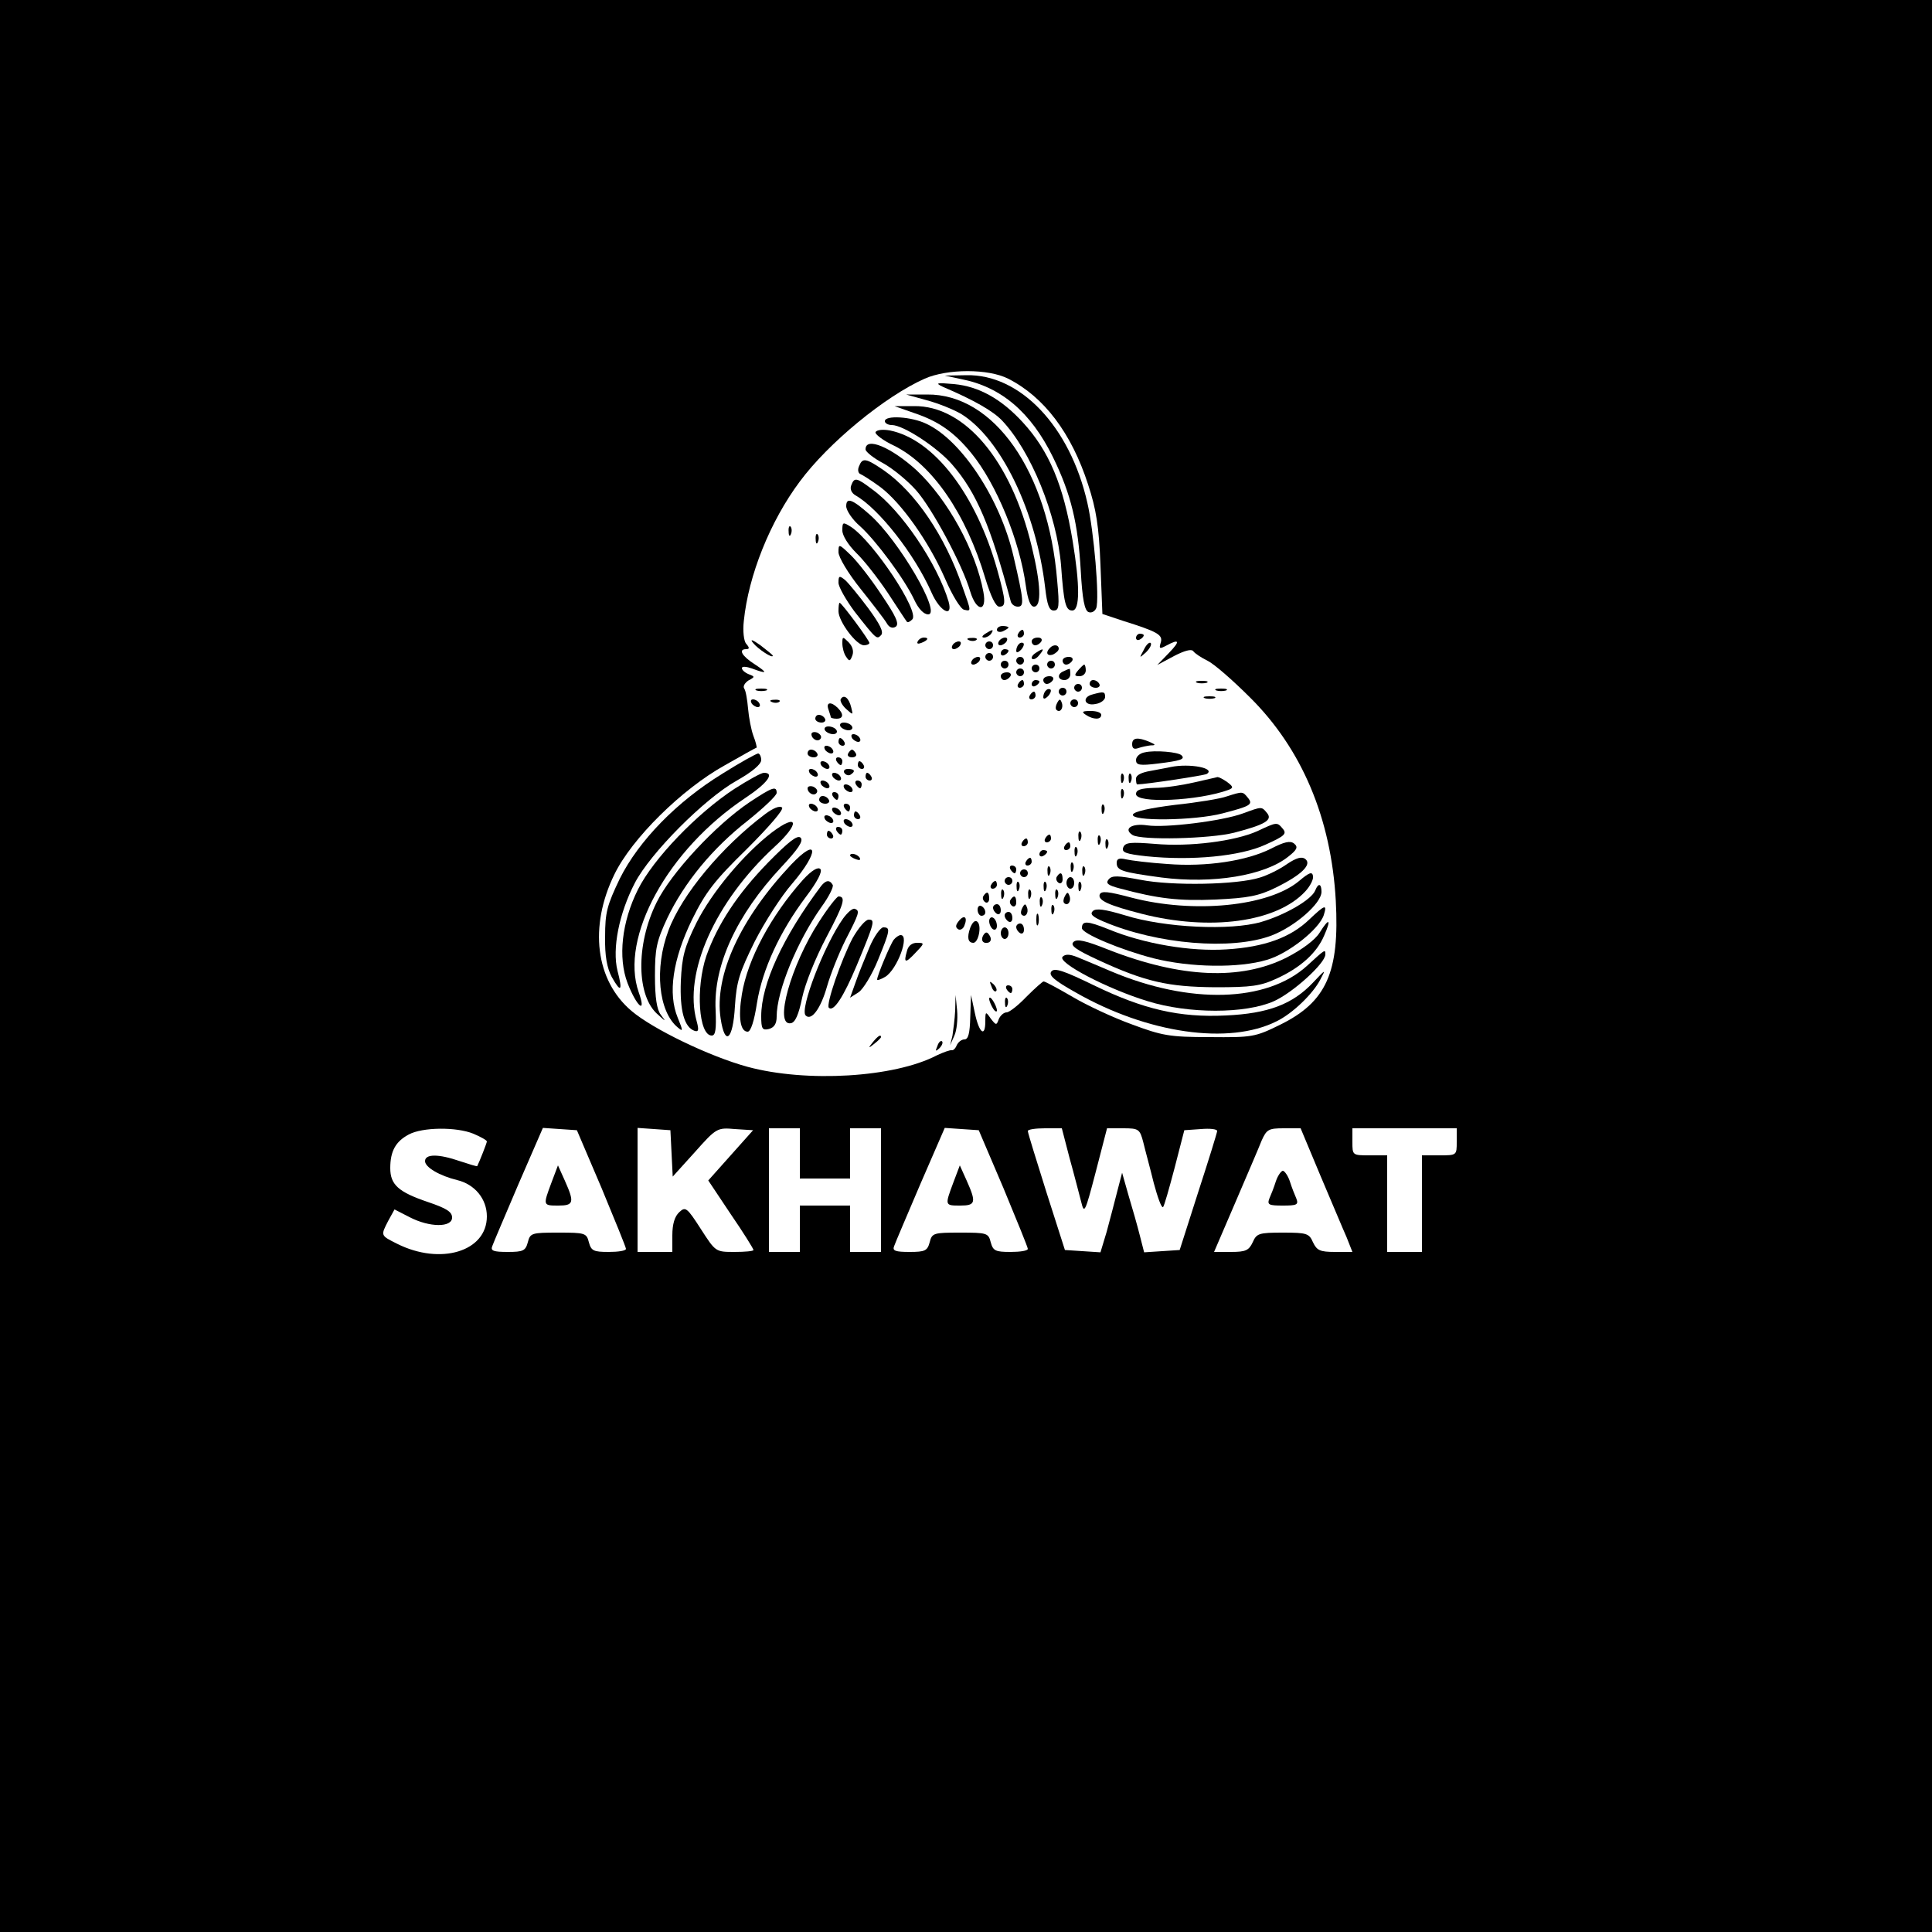 <?xml version="1.0" standalone="no"?>
<!DOCTYPE svg PUBLIC "-//W3C//DTD SVG 20010904//EN"
 "http://www.w3.org/TR/2001/REC-SVG-20010904/DTD/svg10.dtd">
<svg version="1.0" xmlns="http://www.w3.org/2000/svg"
 width="500pt" height="500pt" viewBox="0 0 500 500"
 preserveAspectRatio="xMidYMid meet">

<g transform="translate(0,500) scale(0.1,-0.1)"
fill="#000000" stroke="none">
<path d="M0 2500 l0 -2500 2500 0 2500 0 0 2500 0 2500 -2500 0 -2500 0 0
-2500z m2609 1520 c93 -47 164 -141 207 -274 21 -64 28 -108 32 -208 l5 -127
51 -17 c93 -29 106 -37 100 -57 -5 -16 -3 -17 14 -8 35 19 37 12 7 -19 l-30
-31 43 23 c27 14 45 19 50 13 4 -6 21 -17 37 -25 17 -8 66 -51 110 -95 134
-133 210 -312 222 -526 10 -185 -24 -262 -144 -321 -65 -32 -72 -33 -183 -32
-104 0 -123 4 -201 33 -47 17 -116 49 -153 71 -38 22 -71 40 -75 40 -3 0 -23
-18 -45 -40 -21 -22 -44 -40 -51 -40 -7 0 -16 -8 -20 -17 -6 -17 -7 -17 -21 1
-13 19 -14 19 -14 -7 0 -43 -16 -31 -27 21 l-10 47 -2 -57 c-1 -42 -5 -58 -15
-58 -8 0 -16 -7 -20 -15 -3 -8 -9 -14 -13 -13 -4 1 -21 -5 -38 -13 -111 -58
-338 -71 -490 -30 -99 27 -246 98 -301 145 -93 79 -110 218 -44 353 45 93 175
221 285 282 44 25 81 46 83 46 1 1 -2 15 -8 30 -6 16 -12 48 -14 71 -2 23 -6
47 -10 52 -4 6 2 15 11 21 17 9 17 10 1 16 -10 4 -18 11 -18 16 0 5 12 4 26
-1 40 -15 42 -12 7 11 -33 21 -43 39 -22 39 9 0 9 4 0 14 -6 7 -9 33 -6 59 12
118 68 258 145 361 74 100 220 220 323 266 59 26 165 26 216 0z m-1384 -1954
c19 -8 35 -17 35 -20 0 -4 -19 -52 -25 -64 -1 -1 -21 5 -45 13 -55 19 -90 19
-90 0 0 -16 38 -38 83 -49 46 -11 77 -49 77 -94 0 -91 -120 -127 -232 -71 -44
22 -43 21 -23 60 l16 29 39 -20 c52 -27 110 -27 110 -1 0 15 -15 24 -62 40
-77 26 -98 45 -98 88 0 44 14 69 48 87 35 19 123 20 167 2z m332 -141 c34 -82
63 -153 63 -157 0 -5 -20 -8 -45 -8 -39 0 -45 3 -51 25 -6 24 -10 25 -79 25
-69 0 -73 -1 -79 -25 -6 -22 -12 -25 -52 -25 -37 0 -45 3 -40 15 3 9 34 81 68
161 l63 145 44 -3 44 -3 64 -150z m181 90 l3 -60 57 63 c56 63 58 64 104 60
l47 -3 -58 -65 -58 -65 58 -87 c33 -48 59 -90 59 -93 0 -3 -22 -5 -49 -5 -49
0 -49 0 -87 59 -36 56 -40 59 -56 44 -12 -11 -18 -31 -18 -60 l0 -43 -45 0
-45 0 0 161 0 160 43 -3 42 -3 3 -60z m332 0 l0 -65 65 0 65 0 0 65 0 65 40 0
40 0 0 -160 0 -160 -40 0 -40 0 0 60 0 60 -65 0 -65 0 0 -60 0 -60 -40 0 -40
0 0 160 0 160 40 0 40 0 0 -65z m527 -90 c34 -82 63 -153 63 -157 0 -5 -20 -8
-45 -8 -39 0 -45 3 -51 25 -6 24 -10 25 -79 25 -69 0 -73 -1 -79 -25 -6 -22
-12 -25 -52 -25 -37 0 -45 3 -40 15 3 9 34 81 68 161 l63 145 44 -3 44 -3 64
-150z m171 78 c12 -43 25 -94 30 -113 8 -33 10 -29 38 78 l29 112 42 0 c40 0
43 -2 52 -37 5 -21 18 -68 27 -105 10 -37 20 -65 24 -62 3 3 16 49 30 102 l25
97 43 3 c23 2 42 0 42 -5 0 -4 -22 -75 -49 -158 l-48 -150 -46 -3 -46 -3 -11
43 c-6 24 -19 70 -29 103 l-17 60 -13 -50 c-7 -27 -19 -74 -27 -103 l-16 -53
-46 3 -46 3 -48 150 c-26 83 -48 153 -48 158 0 4 20 7 44 7 l44 0 20 -77z
m649 -45 c29 -68 59 -140 68 -160 l15 -38 -45 0 c-39 0 -47 4 -57 25 -10 23
-16 25 -78 25 -62 0 -68 -2 -78 -25 -10 -21 -18 -25 -56 -25 l-44 0 55 128
c30 70 61 142 68 160 13 29 18 32 57 32 l44 0 51 -122z m353 87 c0 -35 0 -35
-45 -35 l-45 0 0 -125 0 -125 -45 0 -45 0 0 125 0 125 -45 0 c-45 0 -45 0 -45
35 l0 35 135 0 135 0 0 -35z"/>
<path d="M2487 4019 c104 -20 181 -86 238 -202 47 -96 65 -172 72 -294 4 -74
10 -103 20 -107 7 -3 16 1 20 10 9 24 -6 200 -23 273 -45 198 -174 333 -313
330 l-56 -1 42 -9z"/>
<path d="M2440 3999 c82 -35 130 -63 153 -87 75 -79 142 -244 153 -375 7 -99
12 -117 29 -117 20 0 20 65 1 180 -24 145 -61 233 -129 307 -56 61 -114 93
-178 99 -45 4 -50 3 -29 -7z"/>
<path d="M2399 3964 c30 -8 69 -24 88 -35 104 -64 195 -254 218 -451 5 -43 10
-58 22 -58 14 0 15 11 9 77 -23 283 -164 484 -337 482 l-54 0 54 -15z"/>
<path d="M2366 3931 c63 -21 104 -50 148 -104 65 -80 125 -226 141 -344 5 -36
12 -53 21 -53 20 0 18 58 -6 156 -53 222 -173 365 -305 363 l-50 0 51 -18z"/>
<path d="M2290 3910 c0 -5 8 -10 18 -10 30 0 118 -58 156 -102 63 -72 100
-160 152 -355 2 -7 10 -13 18 -13 17 0 16 14 -11 130 -34 148 -134 300 -225
343 -39 19 -108 23 -108 7z"/>
<path d="M2266 3882 c-3 -5 19 -22 49 -36 98 -49 185 -175 235 -343 14 -46 27
-73 36 -73 18 0 18 12 -5 95 -55 196 -164 338 -278 361 -17 3 -33 2 -37 -4z"/>
<path d="M2240 3837 c0 -6 21 -23 46 -36 25 -14 63 -45 85 -70 41 -46 120
-193 140 -262 16 -53 44 -54 34 -1 -20 108 -92 239 -173 315 -65 59 -132 88
-132 54z"/>
<path d="M2223 3793 c-4 -9 -2 -18 4 -20 5 -2 29 -17 52 -34 54 -41 125 -141
167 -237 18 -42 40 -78 49 -80 19 -4 19 -6 -4 59 -45 132 -122 245 -204 302
-47 32 -55 33 -64 10z"/>
<path d="M2203 3744 c-4 -10 1 -20 11 -26 60 -34 153 -152 197 -252 21 -48 56
-67 44 -23 -29 98 -123 237 -197 290 -42 32 -47 32 -55 11z"/>
<path d="M2190 3690 c0 -11 16 -35 36 -52 40 -36 114 -135 140 -190 11 -24 25
-38 36 -38 36 0 -76 192 -151 258 -45 40 -61 46 -61 22z"/>
<path d="M2180 3627 c0 -13 15 -37 36 -58 19 -18 56 -65 82 -104 25 -38 47
-72 49 -74 2 -3 8 0 14 6 20 20 -100 200 -158 239 -22 14 -23 13 -23 -9z"/>
<path d="M2041 3624 c0 -11 3 -14 6 -6 3 7 2 16 -1 19 -3 4 -6 -2 -5 -13z"/>
<path d="M2111 3604 c0 -11 3 -14 6 -6 3 7 2 16 -1 19 -3 4 -6 -2 -5 -13z"/>
<path d="M2170 3571 c0 -13 25 -55 58 -96 31 -39 62 -79 67 -88 6 -11 15 -14
23 -9 10 7 1 27 -37 83 -27 41 -63 87 -80 103 -30 29 -31 29 -31 7z"/>
<path d="M2170 3492 c0 -11 19 -44 41 -74 58 -74 58 -73 69 -62 8 8 -3 29 -33
70 -24 32 -51 65 -60 73 -15 12 -17 11 -17 -7z"/>
<path d="M2170 3418 c0 -26 46 -88 66 -88 7 0 14 3 14 6 0 7 -72 104 -77 104
-2 0 -3 -10 -3 -22z"/>
<path d="M2580 3370 c0 -5 7 -7 15 -4 8 4 15 8 15 10 0 2 -7 4 -15 4 -8 0 -15
-4 -15 -10z"/>
<path d="M2550 3360 c-9 -6 -10 -10 -3 -10 6 0 15 5 18 10 8 12 4 12 -15 0z"/>
<path d="M2635 3360 c-3 -5 -1 -10 4 -10 6 0 11 5 11 10 0 6 -2 10 -4 10 -3 0
-8 -4 -11 -10z"/>
<path d="M2940 3349 c0 -5 5 -7 10 -4 6 3 10 8 10 11 0 2 -4 4 -10 4 -5 0 -10
-5 -10 -11z"/>
<path d="M1949 3336 c13 -16 51 -41 51 -33 0 2 -15 14 -32 27 -21 15 -28 17
-19 6z"/>
<path d="M2180 3335 c0 -11 4 -27 10 -35 8 -12 10 -12 16 4 4 11 0 24 -10 34
-15 15 -16 15 -16 -3z"/>
<path d="M2375 3340 c-3 -6 1 -7 9 -4 18 7 21 14 7 14 -6 0 -13 -4 -16 -10z"/>
<path d="M2508 3343 c7 -3 16 -2 19 1 4 3 -2 6 -13 5 -11 0 -14 -3 -6 -6z"/>
<path d="M2585 3340 c-3 -5 -2 -10 4 -10 5 0 13 5 16 10 3 6 2 10 -4 10 -5 0
-13 -4 -16 -10z"/>
<path d="M2670 3340 c0 -5 4 -10 9 -10 6 0 13 5 16 10 3 6 -1 10 -9 10 -9 0
-16 -4 -16 -10z"/>
<path d="M2465 3330 c-3 -5 -2 -10 4 -10 5 0 13 5 16 10 3 6 2 10 -4 10 -5 0
-13 -4 -16 -10z"/>
<path d="M2550 3330 c0 -5 5 -10 10 -10 6 0 10 5 10 10 0 6 -4 10 -10 10 -5 0
-10 -4 -10 -10z"/>
<path d="M2637 3333 c-4 -3 -7 -11 -7 -17 0 -6 5 -5 12 2 6 6 9 14 7 17 -3 3
-9 2 -12 -2z"/>
<path d="M2960 3318 c-12 -22 -12 -22 6 -6 10 10 15 20 12 24 -4 3 -12 -5 -18
-18z"/>
<path d="M2717 3323 c-12 -12 -7 -22 8 -17 8 4 15 10 15 15 0 11 -14 12 -23 2z"/>
<path d="M2590 3309 c0 -5 5 -7 10 -4 6 3 10 8 10 11 0 2 -4 4 -10 4 -5 0 -10
-5 -10 -11z"/>
<path d="M2680 3310 c-8 -5 -12 -12 -9 -15 4 -3 12 1 19 10 14 17 11 19 -10 5z"/>
<path d="M2550 3300 c0 -5 5 -10 10 -10 6 0 10 5 10 10 0 6 -4 10 -10 10 -5 0
-10 -4 -10 -10z"/>
<path d="M2515 3290 c-3 -5 -2 -10 4 -10 5 0 13 5 16 10 3 6 2 10 -4 10 -5 0
-13 -4 -16 -10z"/>
<path d="M2630 3290 c0 -5 5 -10 10 -10 6 0 10 5 10 10 0 6 -4 10 -10 10 -5 0
-10 -4 -10 -10z"/>
<path d="M2750 3290 c0 -5 4 -10 9 -10 6 0 13 5 16 10 3 6 -1 10 -9 10 -9 0
-16 -4 -16 -10z"/>
<path d="M2590 3280 c0 -5 5 -10 10 -10 6 0 10 5 10 10 0 6 -4 10 -10 10 -5 0
-10 -4 -10 -10z"/>
<path d="M2710 3280 c0 -5 5 -10 10 -10 6 0 10 5 10 10 0 6 -4 10 -10 10 -5 0
-10 -4 -10 -10z"/>
<path d="M2670 3270 c0 -5 5 -10 10 -10 6 0 10 5 10 10 0 6 -4 10 -10 10 -5 0
-10 -4 -10 -10z"/>
<path d="M2790 3265 c-10 -12 -10 -15 4 -15 9 0 16 7 16 15 0 8 -2 15 -4 15
-2 0 -9 -7 -16 -15z"/>
<path d="M2630 3260 c0 -5 5 -10 10 -10 6 0 10 5 10 10 0 6 -4 10 -10 10 -5 0
-10 -4 -10 -10z"/>
<path d="M2753 3263 c-18 -7 -16 -23 2 -23 8 0 15 7 15 15 0 8 -1 15 -2 14 -2
0 -9 -3 -15 -6z"/>
<path d="M2590 3250 c0 -5 4 -10 9 -10 6 0 13 5 16 10 3 6 -1 10 -9 10 -9 0
-16 -4 -16 -10z"/>
<path d="M2700 3240 c0 -5 4 -10 9 -10 6 0 13 5 16 10 3 6 -1 10 -9 10 -9 0
-16 -4 -16 -10z"/>
<path d="M2635 3230 c-3 -5 -1 -10 4 -10 6 0 11 5 11 10 0 6 -2 10 -4 10 -3 0
-8 -4 -11 -10z"/>
<path d="M2670 3229 c0 -5 5 -7 10 -4 6 3 10 8 10 11 0 2 -4 4 -10 4 -5 0 -10
-5 -10 -11z"/>
<path d="M2820 3230 c0 -5 7 -10 16 -10 8 0 12 5 9 10 -3 6 -10 10 -16 10 -5
0 -9 -4 -9 -10z"/>
<path d="M3098 3233 c6 -2 18 -2 25 0 6 3 1 5 -13 5 -14 0 -19 -2 -12 -5z"/>
<path d="M2780 3220 c0 -5 5 -10 10 -10 6 0 10 5 10 10 0 6 -4 10 -10 10 -5 0
-10 -4 -10 -10z"/>
<path d="M1958 3213 c6 -2 18 -2 25 0 6 3 1 5 -13 5 -14 0 -19 -2 -12 -5z"/>
<path d="M2707 3213 c-4 -3 -7 -11 -7 -17 0 -6 5 -5 12 2 6 6 9 14 7 17 -3 3
-9 2 -12 -2z"/>
<path d="M2740 3210 c0 -5 5 -10 10 -10 6 0 10 5 10 10 0 6 -4 10 -10 10 -5 0
-10 -4 -10 -10z"/>
<path d="M3148 3213 c6 -2 18 -2 25 0 6 3 1 5 -13 5 -14 0 -19 -2 -12 -5z"/>
<path d="M2665 3200 c-3 -5 -1 -10 4 -10 6 0 11 5 11 10 0 6 -2 10 -4 10 -3 0
-8 -4 -11 -10z"/>
<path d="M2828 3203 c-29 -7 -22 -31 7 -25 14 2 25 11 25 18 0 14 -3 15 -32 7z"/>
<path d="M2176 3191 c-3 -4 3 -16 14 -26 18 -16 18 -16 13 4 -6 25 -19 35 -27
22z"/>
<path d="M3118 3193 c6 -2 18 -2 25 0 6 3 1 5 -13 5 -14 0 -19 -2 -12 -5z"/>
<path d="M1945 3180 c3 -5 11 -10 16 -10 6 0 7 5 4 10 -3 6 -11 10 -16 10 -6
0 -7 -4 -4 -10z"/>
<path d="M1998 3183 c7 -3 16 -2 19 1 4 3 -2 6 -13 5 -11 0 -14 -3 -6 -6z"/>
<path d="M2736 3181 c-4 -7 -5 -15 -2 -18 9 -9 19 4 14 18 -4 11 -6 11 -12 0z"/>
<path d="M2770 3180 c0 -5 5 -10 10 -10 6 0 10 5 10 10 0 6 -4 10 -10 10 -5 0
-10 -4 -10 -10z"/>
<path d="M2144 3164 c3 -9 6 -18 6 -20 0 -2 7 -4 15 -4 18 0 19 12 3 28 -17
17 -31 15 -24 -4z"/>
<path d="M2810 3150 c20 -13 40 -13 40 0 0 6 -12 10 -27 10 -22 0 -25 -2 -13
-10z"/>
<path d="M2110 3140 c0 -5 7 -10 16 -10 8 0 12 5 9 10 -3 6 -10 10 -16 10 -5
0 -9 -4 -9 -10z"/>
<path d="M2175 3120 c3 -5 13 -10 21 -10 8 0 12 5 9 10 -3 6 -13 10 -21 10 -8
0 -12 -4 -9 -10z"/>
<path d="M2135 3110 c3 -5 13 -10 21 -10 8 0 12 5 9 10 -3 6 -13 10 -21 10 -8
0 -12 -4 -9 -10z"/>
<path d="M2100 3100 c0 -13 18 -22 24 -11 3 5 -1 11 -9 15 -8 3 -15 1 -15 -4z"/>
<path d="M2205 3090 c3 -5 11 -10 16 -10 6 0 7 5 4 10 -3 6 -11 10 -16 10 -6
0 -7 -4 -4 -10z"/>
<path d="M2170 3080 c0 -5 5 -10 11 -10 5 0 7 5 4 10 -3 6 -8 10 -11 10 -2 0
-4 -4 -4 -10z"/>
<path d="M2930 3074 c0 -11 5 -14 16 -10 9 3 23 6 32 7 14 0 13 2 -3 9 -31 13
-45 11 -45 -6z"/>
<path d="M2135 3060 c3 -5 11 -10 16 -10 6 0 7 5 4 10 -3 6 -11 10 -16 10 -6
0 -7 -4 -4 -10z"/>
<path d="M2090 3050 c0 -5 7 -10 16 -10 8 0 12 5 9 10 -3 6 -10 10 -16 10 -5
0 -9 -4 -9 -10z"/>
<path d="M2195 3050 c-3 -5 1 -10 10 -10 9 0 13 5 10 10 -3 6 -8 10 -10 10 -2
0 -7 -4 -10 -10z"/>
<path d="M2963 3053 c-13 -2 -23 -11 -23 -20 0 -13 9 -15 57 -9 57 7 71 11 61
21 -8 9 -70 14 -95 8z"/>
<path d="M1870 2998 c-119 -73 -217 -174 -266 -272 -33 -69 -38 -87 -38 -150
-1 -50 5 -81 17 -104 24 -43 29 -37 15 16 -14 57 4 148 45 227 40 77 180 218
264 265 39 22 63 42 63 53 0 9 -4 17 -8 17 -4 0 -46 -23 -92 -52z"/>
<path d="M2165 3030 c3 -5 8 -10 11 -10 2 0 4 5 4 10 0 6 -5 10 -11 10 -5 0
-7 -4 -4 -10z"/>
<path d="M2125 3020 c3 -5 11 -10 16 -10 6 0 7 5 4 10 -3 6 -11 10 -16 10 -6
0 -7 -4 -4 -10z"/>
<path d="M2220 3020 c0 -5 5 -10 11 -10 5 0 7 5 4 10 -3 6 -8 10 -11 10 -2 0
-4 -4 -4 -10z"/>
<path d="M3030 3015 c-8 -2 -32 -6 -52 -10 -24 -4 -38 -11 -38 -20 0 -8 1 -15
3 -15 21 0 173 23 180 27 24 15 -44 28 -93 18z"/>
<path d="M2095 3000 c3 -5 11 -10 16 -10 6 0 7 5 4 10 -3 6 -11 10 -16 10 -6
0 -7 -4 -4 -10z"/>
<path d="M2185 3000 c4 -6 11 -8 16 -5 14 9 11 15 -7 15 -8 0 -12 -5 -9 -10z"/>
<path d="M1900 2958 c-96 -63 -209 -180 -249 -260 -42 -84 -52 -176 -27 -242
24 -62 50 -83 29 -24 -50 142 76 370 276 503 57 38 77 65 48 65 -7 0 -41 -19
-77 -42z"/>
<path d="M2155 2990 c3 -5 11 -10 16 -10 6 0 7 5 4 10 -3 6 -11 10 -16 10 -6
0 -7 -4 -4 -10z"/>
<path d="M2240 2990 c0 -5 5 -10 11 -10 5 0 7 5 4 10 -3 6 -8 10 -11 10 -2 0
-4 -4 -4 -10z"/>
<path d="M2901 2984 c0 -11 3 -14 6 -6 3 7 2 16 -1 19 -3 4 -6 -2 -5 -13z"/>
<path d="M2921 2984 c0 -11 3 -14 6 -6 3 7 2 16 -1 19 -3 4 -6 -2 -5 -13z"/>
<path d="M3090 2975 c-30 -7 -76 -14 -102 -14 -36 -1 -48 -5 -48 -16 0 -25
161 -18 240 11 12 5 12 8 -4 20 -11 8 -22 13 -25 13 -3 -1 -31 -7 -61 -14z"/>
<path d="M2125 2970 c3 -5 11 -10 16 -10 6 0 7 5 4 10 -3 6 -11 10 -16 10 -6
0 -7 -4 -4 -10z"/>
<path d="M2215 2970 c3 -5 8 -10 11 -10 2 0 4 5 4 10 0 6 -5 10 -11 10 -5 0
-7 -4 -4 -10z"/>
<path d="M2090 2960 c0 -13 18 -22 24 -11 3 5 -1 11 -9 15 -8 3 -15 1 -15 -4z"/>
<path d="M2185 2960 c3 -5 11 -10 16 -10 6 0 7 5 4 10 -3 6 -11 10 -16 10 -6
0 -7 -4 -4 -10z"/>
<path d="M1940 2924 c-88 -59 -204 -184 -241 -260 -54 -109 -52 -243 4 -290
21 -19 21 -19 7 0 -10 13 -15 44 -15 100 0 71 4 90 32 150 44 92 117 181 208
252 41 33 75 65 75 72 0 19 -11 15 -70 -24z"/>
<path d="M2901 2944 c0 -11 3 -14 6 -6 3 7 2 16 -1 19 -3 4 -6 -2 -5 -13z"/>
<path d="M2155 2940 c3 -5 8 -10 11 -10 2 0 4 5 4 10 0 6 -5 10 -11 10 -5 0
-7 -4 -4 -10z"/>
<path d="M3175 2939 c-16 -6 -77 -16 -134 -22 -64 -8 -106 -17 -109 -25 -6
-18 160 -16 232 3 73 19 80 23 65 41 -13 16 -13 16 -54 3z"/>
<path d="M2120 2930 c0 -5 7 -10 16 -10 8 0 12 5 9 10 -3 6 -10 10 -16 10 -5
0 -9 -4 -9 -10z"/>
<path d="M1980 2893 c-112 -84 -216 -209 -250 -301 -37 -98 -26 -210 24 -251
14 -12 14 -9 0 25 -26 63 -13 151 37 254 35 71 58 101 142 183 57 57 96 102
91 107 -6 6 -24 -2 -44 -17z"/>
<path d="M2095 2910 c3 -5 11 -10 16 -10 6 0 7 5 4 10 -3 6 -11 10 -16 10 -6
0 -7 -4 -4 -10z"/>
<path d="M2185 2910 c3 -5 8 -10 11 -10 2 0 4 5 4 10 0 6 -5 10 -11 10 -5 0
-7 -4 -4 -10z"/>
<path d="M2851 2904 c0 -11 3 -14 6 -6 3 7 2 16 -1 19 -3 4 -6 -2 -5 -13z"/>
<path d="M2155 2900 c3 -5 11 -10 16 -10 6 0 7 5 4 10 -3 6 -11 10 -16 10 -6
0 -7 -4 -4 -10z"/>
<path d="M3217 2895 c-54 -20 -202 -38 -248 -31 -40 6 -63 -9 -38 -25 23 -14
200 -10 263 6 81 21 100 33 85 51 -14 17 -13 17 -62 -1z"/>
<path d="M2210 2890 c0 -5 5 -10 11 -10 5 0 7 5 4 10 -3 6 -8 10 -11 10 -2 0
-4 -4 -4 -10z"/>
<path d="M2135 2880 c3 -5 11 -10 16 -10 6 0 7 5 4 10 -3 6 -11 10 -16 10 -6
0 -7 -4 -4 -10z"/>
<path d="M1998 2846 c-73 -56 -156 -155 -196 -235 -31 -63 -37 -87 -40 -150
-3 -77 9 -120 36 -129 10 -3 11 3 5 25 -35 125 48 310 201 451 67 61 63 90 -6
38z"/>
<path d="M2185 2870 c3 -5 11 -10 16 -10 6 0 7 5 4 10 -3 6 -11 10 -16 10 -6
0 -7 -4 -4 -10z"/>
<path d="M3254 2849 c-58 -26 -175 -41 -265 -33 -63 5 -77 4 -82 -9 -5 -13 6
-17 60 -23 117 -12 243 0 308 30 49 22 56 28 45 41 -15 18 -15 18 -66 -6z"/>
<path d="M2165 2850 c3 -5 8 -10 11 -10 2 0 4 5 4 10 0 6 -5 10 -11 10 -5 0
-7 -4 -4 -10z"/>
<path d="M2140 2840 c0 -5 5 -10 11 -10 5 0 7 5 4 10 -3 6 -8 10 -11 10 -2 0
-4 -4 -4 -10z"/>
<path d="M2791 2834 c0 -11 3 -14 6 -6 3 7 2 16 -1 19 -3 4 -6 -2 -5 -13z"/>
<path d="M1988 2768 c-79 -81 -131 -160 -160 -242 -28 -83 -20 -206 14 -206
10 0 12 17 10 66 -6 115 54 246 170 370 44 47 58 68 50 76 -8 8 -31 -10 -84
-64z"/>
<path d="M2705 2830 c-3 -5 -1 -10 4 -10 6 0 11 5 11 10 0 6 -2 10 -4 10 -3 0
-8 -4 -11 -10z"/>
<path d="M2841 2824 c0 -11 3 -14 6 -6 3 7 2 16 -1 19 -3 4 -6 -2 -5 -13z"/>
<path d="M2645 2820 c-3 -5 -1 -10 4 -10 6 0 11 5 11 10 0 6 -2 10 -4 10 -3 0
-8 -4 -11 -10z"/>
<path d="M2861 2814 c0 -11 3 -14 6 -6 3 7 2 16 -1 19 -3 4 -6 -2 -5 -13z"/>
<path d="M3290 2804 c-63 -32 -168 -48 -269 -40 -46 3 -94 9 -107 12 -17 4
-24 2 -24 -9 0 -20 13 -24 116 -38 133 -17 267 5 328 54 23 18 26 25 15 34
-10 8 -26 4 -59 -13z"/>
<path d="M2755 2810 c-3 -5 -1 -10 4 -10 6 0 11 5 11 10 0 6 -2 10 -4 10 -3 0
-8 -4 -11 -10z"/>
<path d="M2781 2794 c0 -11 3 -14 6 -6 3 7 2 16 -1 19 -3 4 -6 -2 -5 -13z"/>
<path d="M2048 2763 c-132 -140 -200 -287 -183 -399 11 -73 32 -56 37 32 4 64
12 88 51 167 26 51 69 118 97 150 70 82 69 124 -2 50z"/>
<path d="M2690 2789 c0 -5 5 -7 10 -4 6 3 10 8 10 11 0 2 -4 4 -10 4 -5 0 -10
-5 -10 -11z"/>
<path d="M2200 2786 c0 -2 7 -7 16 -10 8 -3 12 -2 9 4 -6 10 -25 14 -25 6z"/>
<path d="M3331 2764 c-18 -13 -50 -29 -70 -35 -59 -19 -228 -22 -309 -6 -59
11 -74 12 -83 1 -8 -10 -2 -15 28 -23 100 -27 154 -33 249 -29 84 4 111 9 156
31 67 33 94 60 76 74 -9 7 -23 3 -47 -13z"/>
<path d="M2655 2770 c-3 -5 -1 -10 4 -10 6 0 11 5 11 10 0 6 -2 10 -4 10 -3 0
-8 -4 -11 -10z"/>
<path d="M2771 2754 c0 -11 3 -14 6 -6 3 7 2 16 -1 19 -3 4 -6 -2 -5 -13z"/>
<path d="M2078 2723 c-83 -93 -143 -205 -158 -296 -10 -61 -4 -97 15 -97 8 0
17 28 24 74 14 88 60 186 126 274 31 41 44 67 38 73 -6 6 -22 -3 -45 -28z"/>
<path d="M2615 2750 c3 -5 8 -10 11 -10 2 0 4 5 4 10 0 6 -5 10 -11 10 -5 0
-7 -4 -4 -10z"/>
<path d="M2711 2744 c0 -11 3 -14 6 -6 3 7 2 16 -1 19 -3 4 -6 -2 -5 -13z"/>
<path d="M2801 2744 c0 -11 3 -14 6 -6 3 7 2 16 -1 19 -3 4 -6 -2 -5 -13z"/>
<path d="M2640 2740 c0 -5 5 -10 10 -10 6 0 10 5 10 10 0 6 -4 10 -10 10 -5 0
-10 -4 -10 -10z"/>
<path d="M3362 2720 c-79 -66 -273 -85 -434 -43 -60 16 -78 18 -82 8 -5 -15
23 -28 109 -50 176 -45 349 -22 423 58 13 14 22 32 20 40 -2 12 -10 9 -36 -13z"/>
<path d="M2735 2731 c-3 -5 -1 -12 5 -16 5 -3 10 1 10 9 0 18 -6 21 -15 7z"/>
<path d="M2600 2720 c0 -5 5 -10 10 -10 6 0 10 5 10 10 0 6 -4 10 -10 10 -5 0
-10 -4 -10 -10z"/>
<path d="M2760 2715 c0 -8 5 -15 10 -15 6 0 10 7 10 15 0 8 -4 15 -10 15 -5 0
-10 -7 -10 -15z"/>
<path d="M2125 2707 c-99 -132 -155 -254 -155 -337 0 -33 3 -37 20 -33 14 4
20 14 20 32 0 66 53 195 116 284 19 26 32 52 29 57 -8 14 -18 12 -30 -3z"/>
<path d="M2565 2710 c-3 -5 -1 -10 4 -10 6 0 11 5 11 10 0 6 -2 10 -4 10 -3 0
-8 -4 -11 -10z"/>
<path d="M2631 2704 c0 -11 3 -14 6 -6 3 7 2 16 -1 19 -3 4 -6 -2 -5 -13z"/>
<path d="M2701 2704 c0 -11 3 -14 6 -6 3 7 2 16 -1 19 -3 4 -6 -2 -5 -13z"/>
<path d="M2791 2704 c0 -11 3 -14 6 -6 3 7 2 16 -1 19 -3 4 -6 -2 -5 -13z"/>
<path d="M3404 2696 c-9 -24 -78 -64 -140 -82 -79 -23 -250 -15 -352 17 -53
16 -76 19 -84 11 -8 -8 0 -15 28 -27 139 -59 332 -75 435 -36 60 23 129 83
129 113 0 21 -8 24 -16 4z"/>
<path d="M2591 2684 c0 -11 3 -14 6 -6 3 7 2 16 -1 19 -3 4 -6 -2 -5 -13z"/>
<path d="M2661 2684 c0 -11 3 -14 6 -6 3 7 2 16 -1 19 -3 4 -6 -2 -5 -13z"/>
<path d="M2731 2684 c0 -11 3 -14 6 -6 3 7 2 16 -1 19 -3 4 -6 -2 -5 -13z"/>
<path d="M2545 2681 c-3 -5 -1 -12 5 -16 5 -3 10 1 10 9 0 18 -6 21 -15 7z"/>
<path d="M2756 2681 c-4 -7 -5 -15 -2 -18 9 -9 19 4 14 18 -4 11 -6 11 -12 0z"/>
<path d="M2120 2615 c-73 -112 -118 -272 -73 -263 11 2 20 22 29 66 8 37 34
102 63 157 45 85 51 105 31 105 -4 0 -27 -29 -50 -65z"/>
<path d="M2615 2671 c-3 -5 -1 -12 5 -16 5 -3 10 1 10 9 0 18 -6 21 -15 7z"/>
<path d="M2691 2664 c0 -11 3 -14 6 -6 3 7 2 16 -1 19 -3 4 -6 -2 -5 -13z"/>
<path d="M2530 2646 c0 -9 5 -16 10 -16 6 0 10 4 10 9 0 6 -4 13 -10 16 -5 3
-10 -1 -10 -9z"/>
<path d="M2570 2651 c0 -6 5 -13 10 -16 6 -3 10 1 10 9 0 9 -4 16 -10 16 -5 0
-10 -4 -10 -9z"/>
<path d="M2646 2651 c-4 -7 -5 -15 -2 -18 9 -9 19 4 14 18 -4 11 -6 11 -12 0z"/>
<path d="M2721 2644 c0 -11 3 -14 6 -6 3 7 2 16 -1 19 -3 4 -6 -2 -5 -13z"/>
<path d="M3388 2620 c-48 -46 -115 -71 -214 -77 -92 -6 -213 14 -305 52 -55
22 -69 23 -69 3 0 -14 100 -56 185 -78 95 -24 221 -26 294 -4 55 16 135 79
147 116 9 29 3 27 -38 -12z"/>
<path d="M2182 2623 c-49 -69 -113 -235 -97 -251 15 -15 39 18 55 74 9 32 31
87 48 121 36 70 38 76 24 81 -6 2 -19 -10 -30 -25z"/>
<path d="M2600 2631 c0 -6 5 -13 10 -16 6 -3 10 1 10 9 0 9 -4 16 -10 16 -5 0
-10 -4 -10 -9z"/>
<path d="M2682 2620 c0 -14 2 -19 5 -12 2 6 2 18 0 25 -3 6 -5 1 -5 -13z"/>
<path d="M2481 2616 c-8 -10 -9 -16 -1 -21 5 -3 13 1 16 10 9 22 -1 29 -15 11z"/>
<path d="M2560 2616 c0 -8 5 -18 10 -21 6 -3 10 1 10 9 0 8 -4 18 -10 21 -5 3
-10 -1 -10 -9z"/>
<path d="M2207 2573 c-30 -57 -70 -173 -62 -181 12 -12 38 28 72 109 47 113
48 119 31 119 -8 0 -26 -21 -41 -47z"/>
<path d="M2511 2599 c-9 -25 -6 -39 8 -39 13 0 22 43 11 54 -6 6 -13 0 -19
-15z"/>
<path d="M3415 2586 c-12 -19 -46 -44 -85 -64 -119 -60 -274 -53 -461 20 -60
24 -82 29 -91 20 -9 -9 7 -20 63 -46 123 -57 182 -70 304 -71 94 0 117 3 160
23 61 28 103 66 122 111 19 43 13 47 -12 7z"/>
<path d="M2630 2601 c0 -6 5 -13 10 -16 6 -3 10 1 10 9 0 9 -4 16 -10 16 -5 0
-10 -4 -10 -9z"/>
<path d="M2250 2548 c-12 -29 -29 -70 -36 -91 l-14 -39 22 14 c12 8 35 46 50
83 32 78 33 85 14 85 -7 0 -24 -23 -36 -52z"/>
<path d="M2590 2585 c0 -8 5 -15 10 -15 6 0 10 7 10 15 0 8 -4 15 -10 15 -5 0
-10 -7 -10 -15z"/>
<path d="M2545 2580 c-8 -13 -1 -24 14 -19 6 3 7 10 2 18 -6 10 -10 10 -16 1z"/>
<path d="M2313 2568 c-9 -12 -43 -93 -43 -103 0 -3 9 0 21 7 31 19 64 108 40
108 -5 0 -13 -6 -18 -12z"/>
<path d="M2347 2538 c-9 -31 -4 -32 23 -3 23 24 23 25 3 25 -13 0 -23 -8 -26
-22z"/>
<path d="M3382 2500 c-104 -94 -302 -100 -506 -14 -33 14 -73 31 -88 37 -20 8
-31 8 -38 1 -15 -15 118 -84 220 -115 106 -33 253 -33 327 0 49 22 133 98 133
121 0 14 0 14 -48 -30z"/>
<path d="M2721 2486 c-8 -10 7 -23 62 -54 187 -107 398 -137 521 -75 41 20 94
71 113 108 15 28 14 27 -19 -8 -53 -56 -116 -80 -225 -85 -121 -6 -214 16
-342 78 -78 38 -102 46 -110 36z"/>
<path d="M2566 2447 c3 -10 9 -15 12 -12 3 3 0 11 -7 18 -10 9 -11 8 -5 -6z"/>
<path d="M2605 2440 c3 -5 8 -10 11 -10 2 0 4 5 4 10 0 6 -5 10 -11 10 -5 0
-7 -4 -4 -10z"/>
<path d="M2472 2385 c-1 -22 -5 -51 -7 -65 l-6 -25 11 25 c6 13 9 42 7 65 l-4
40 -1 -40z"/>
<path d="M2560 2415 c0 -5 5 -17 10 -25 5 -8 10 -10 10 -5 0 6 -5 17 -10 25
-5 8 -10 11 -10 5z"/>
<path d="M2601 2404 c0 -11 3 -14 6 -6 3 7 2 16 -1 19 -3 4 -6 -2 -5 -13z"/>
<path d="M2259 2303 c-13 -16 -12 -17 4 -4 9 7 17 15 17 17 0 8 -8 3 -21 -13z"/>
<path d="M2426 2293 c-6 -14 -5 -15 5 -6 7 7 10 15 7 18 -3 3 -9 -2 -12 -12z"/>
<path d="M1427 1939 c-22 -59 -22 -59 18 -59 40 0 42 8 17 64 l-18 40 -17 -45z"/>
<path d="M2467 1939 c-22 -59 -22 -59 18 -59 40 0 42 8 17 64 l-18 40 -17 -45z"/>
<path d="M3302 1943 c-5 -16 -13 -36 -17 -45 -6 -16 -1 -18 35 -18 36 0 41 2
35 18 -4 9 -12 29 -17 45 -5 15 -14 27 -18 27 -4 0 -13 -12 -18 -27z"/>
</g>
</svg>
